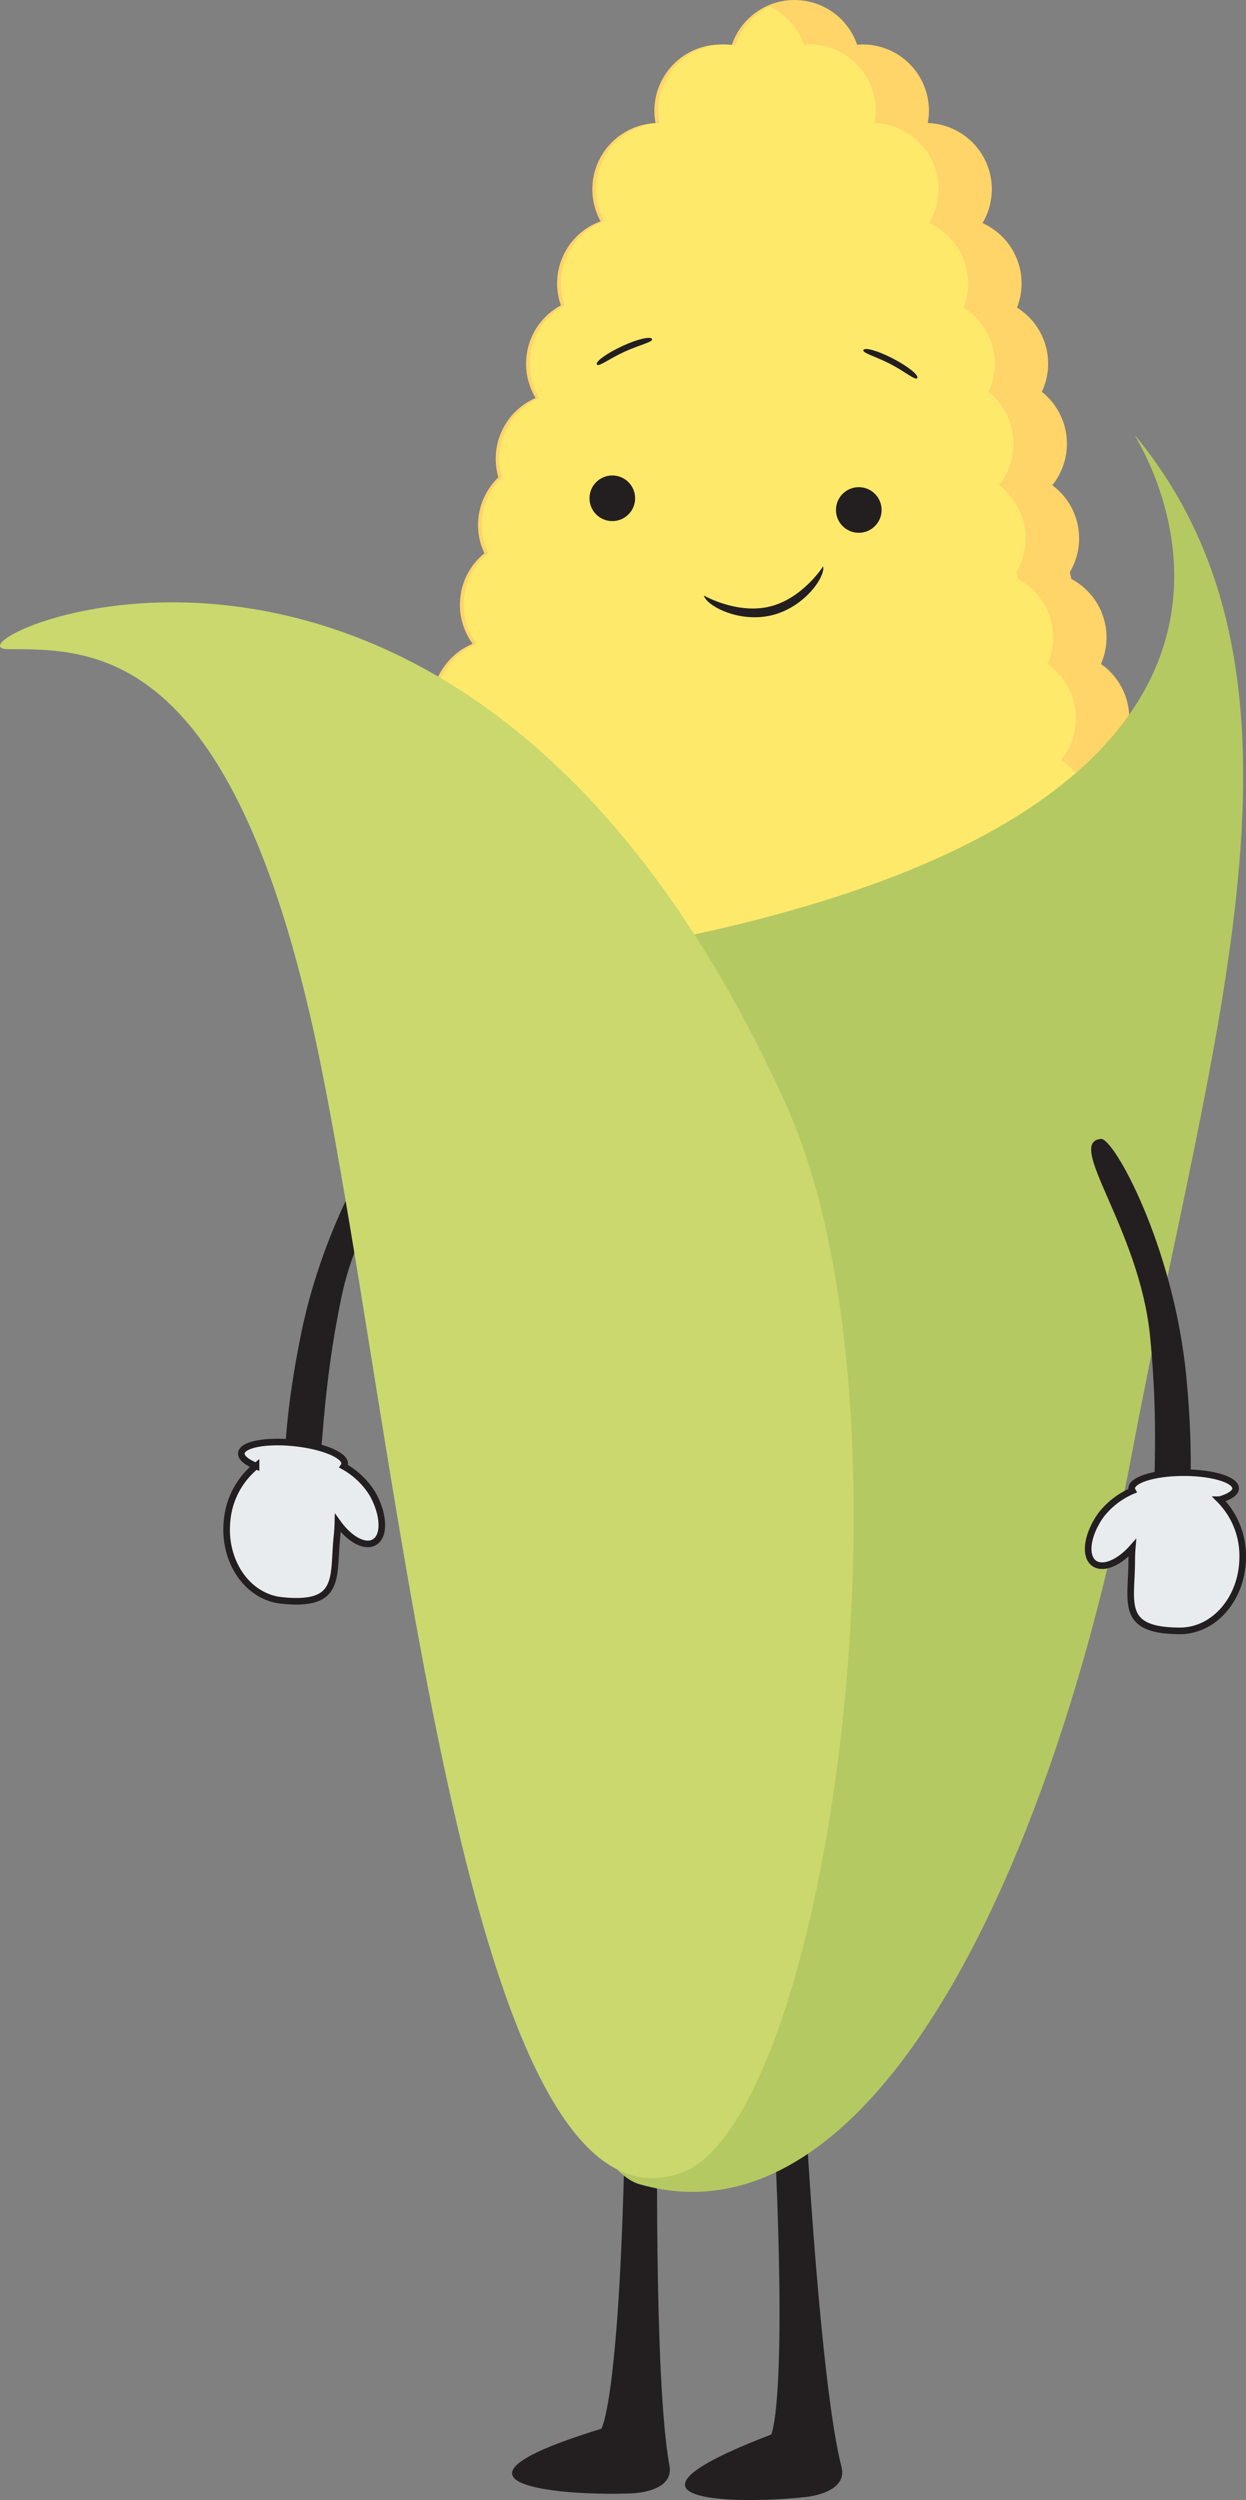 <svg xmlns="http://www.w3.org/2000/svg" viewBox="0 0 451.65 906.02"><rect x="0" y="0" width="451.65" height="906.02" fill="#808080" stroke="none"/><defs><style>.cls-1{fill:#231f20;}.cls-2{fill:#e8ecee;stroke:#231f20;stroke-miterlimit:10;stroke-width:2.39px;}.cls-3{fill:#ffd469;}.cls-4{fill:#fee96b;}.cls-5{fill:#b5c962;}.cls-6{fill:#cad86e;}</style></defs><title>corn</title><g id="Layer_2" data-name="Layer 2"><g id="Layer_14" data-name="Layer 14"><path class="cls-1" d="M292.28,904.9c4.86-.56,14.75-3.09,12.75-10.88-7.71-30-12.92-125.76-12.92-125.76.08-8,6.82-35,.35-35.09l-6,35.2c-6.47-.06-5.76,4.46-5.4,12.49,4.12,91.93-1.55,101.44-1.55,101.44C212.72,907.83,270.61,907.42,292.28,904.9Z"/><path class="cls-1" d="M229.21,903.59c4.89-.23,14.92-2.09,13.46-10-5.66-30.48-4.38-126.35-4.38-126.35.62-8,9.17-34.49,2.72-35L232.61,767c-6.45-.5-6,4.06-6.23,12.09-2.11,92-8.41,101.1-8.41,101.1C149.63,901.13,207.41,904.64,229.21,903.59Z"/><path class="cls-1" d="M123.79,470c-10.26,49.58-4.54,71.8-14.89,82.11-6.16,6.13-9.24-22.82.35-69.27s35.21-83,39.74-82C161.88,403.42,131.73,431.64,123.79,470Z"/><path class="cls-2" d="M135,541.34a28.56,28.56,0,0,0-10.41-9.93,1.93,1.93,0,0,0,.34-.84c.33-3.12-7.79-6.54-18.13-7.63s-19,.55-19.32,3.68c-.17,1.6,1.89,3.28,5.33,4.68A28.8,28.8,0,0,0,82.32,551c-1.55,14.72,7.3,27.71,19.78,29,21.89,2.31,18.5-8.52,20.05-23.23.17-1.62.28-3.24.32-4.83,4.19,5.86,9.72,8.93,13.16,7C139.56,556.77,139.27,548.87,135,541.34Z"/><path class="cls-3" d="M415.18,295.82a24,24,0,0,0-11.26-20.33,24,24,0,0,0-4.84-34.86,24,24,0,0,0-10.74-30.82c-.18-.83-.36-1.65-.54-2.48a23.93,23.93,0,0,0-6.37-31.48A24,24,0,0,0,377.64,142a23.92,23.92,0,0,0-9-30.52,23.95,23.95,0,0,0-12.5-30.63,24,24,0,0,0-19.84-36.26,24,24,0,0,0-23.6-28.47c-.68,0-1.35,0-2,.1a24,24,0,0,0-45.49.26,24,24,0,0,0-27.58,28.13,24,24,0,0,0-19.91,35.6,23.93,23.93,0,0,0-14.41,30.45,24,24,0,0,0-9.14,33.57A24,24,0,0,0,180.66,173a23.91,23.91,0,0,0-5.07,27.52,24,24,0,0,0-4.25,32.8,24,24,0,0,0,5.13,45.82c-6.94,36.75-14.07,75.57-22,115.11,53.63-25.41,116-40,182.56-40a445.48,445.48,0,0,1,75.92,6.48q-3-23.62-6.3-46.57A24,24,0,0,0,415.18,295.82Z"/><path class="cls-4" d="M387.29,314.17a24,24,0,0,0-2.72-38.68,24,24,0,0,0-4.84-34.86A24,24,0,0,0,369,209.82c-.18-.83-.36-1.65-.54-2.48a23.93,23.93,0,0,0-6.37-31.48A24,24,0,0,0,358.29,142a23.92,23.92,0,0,0-9-30.52,23.95,23.95,0,0,0-12.5-30.63A24,24,0,0,0,317,44.57a24,24,0,0,0-23.6-28.47c-.68,0-1.35,0-2,.1A24.1,24.1,0,0,0,279,2.36a24.09,24.09,0,0,0-12.45,14.1A24,24,0,0,0,239,44.59a24,24,0,0,0-19.91,35.6,23.93,23.93,0,0,0-14.41,30.45,24,24,0,0,0-9.14,33.57A24,24,0,0,0,182,173a23.91,23.91,0,0,0-5.07,27.52,24,24,0,0,0-4.25,32.8,24,24,0,0,0,5.13,45.82c-6.36,33.69-12.89,69.12-20,105.25,48.25-19.28,102.52-30.12,159.92-30.12q5.21,0,10.39.13c3.42-.08,6.85-.13,10.29-.13a447.31,447.31,0,0,1,54.85,3.38Q390.4,335.62,387.29,314.17Z"/><path class="cls-5" d="M223.11,344.22c-118.1,20.67-42.7,432.63,8.71,447.36,85.64,24.53,150.91-118.38,178.56-265.24,28.81-153,72.69-279.42,2.48-366.79C397.38,140.28,521.48,292,223.11,344.22Z"/><path class="cls-6" d="M284.8,400c51.12,112.85,15,369.32-38.27,387.62-77.08,26.46-100.6-253.25-129.93-400.12C86,234.47,35,235.27,3.07,235.27-26.7,235.27,167.1,140.19,284.8,400Z"/><circle class="cls-1" cx="221.95" cy="180.58" r="8.27"/><circle class="cls-1" cx="311.29" cy="184.82" r="8.27"/><path class="cls-1" d="M298.37,205.25c.9,3.67-6.64,14.79-18.58,17.71s-23.75-3.47-24.65-7.14c0,0,11.94,6.89,23.88,4S298.37,205.25,298.37,205.25Z"/><path class="cls-1" d="M236.35,122.87c.51,1.1-4.48,2.06-10,4.6s-9.49,5.7-10,4.6,3.56-4,9.08-6.59S235.85,121.77,236.35,122.87Z"/><path class="cls-1" d="M332.5,137c-.56,1.07-4.37-2.28-9.76-5.08s-10.32-4-9.76-5.08,5.38.34,10.77,3.14S333.06,135.94,332.5,137Z"/><path class="cls-1" d="M416.87,484.2c5,50.38-3,71.88,6.18,83.22,5.48,6.75,11.58-21.72,6.92-68.93s-26.3-86.21-30.91-85.75C386,414,413,445.26,416.87,484.2Z"/><path class="cls-2" d="M399.09,549.05a28.56,28.56,0,0,1,11.39-8.78,1.93,1.93,0,0,1-.25-.88c0-3.14,8.43-5.69,18.83-5.69s18.83,2.55,18.83,5.69c0,1.61-2.23,3.06-5.79,4.1a28.8,28.8,0,0,1,8.35,20.75c0,14.8-10.17,26.79-22.72,26.79-22,0-17.5-10.41-17.5-25.21,0-1.63.06-3.25.19-4.83-4.78,5.39-10.6,7.86-13.82,5.56C392.94,563.92,394.05,556.09,399.09,549.05Z"/></g></g></svg>